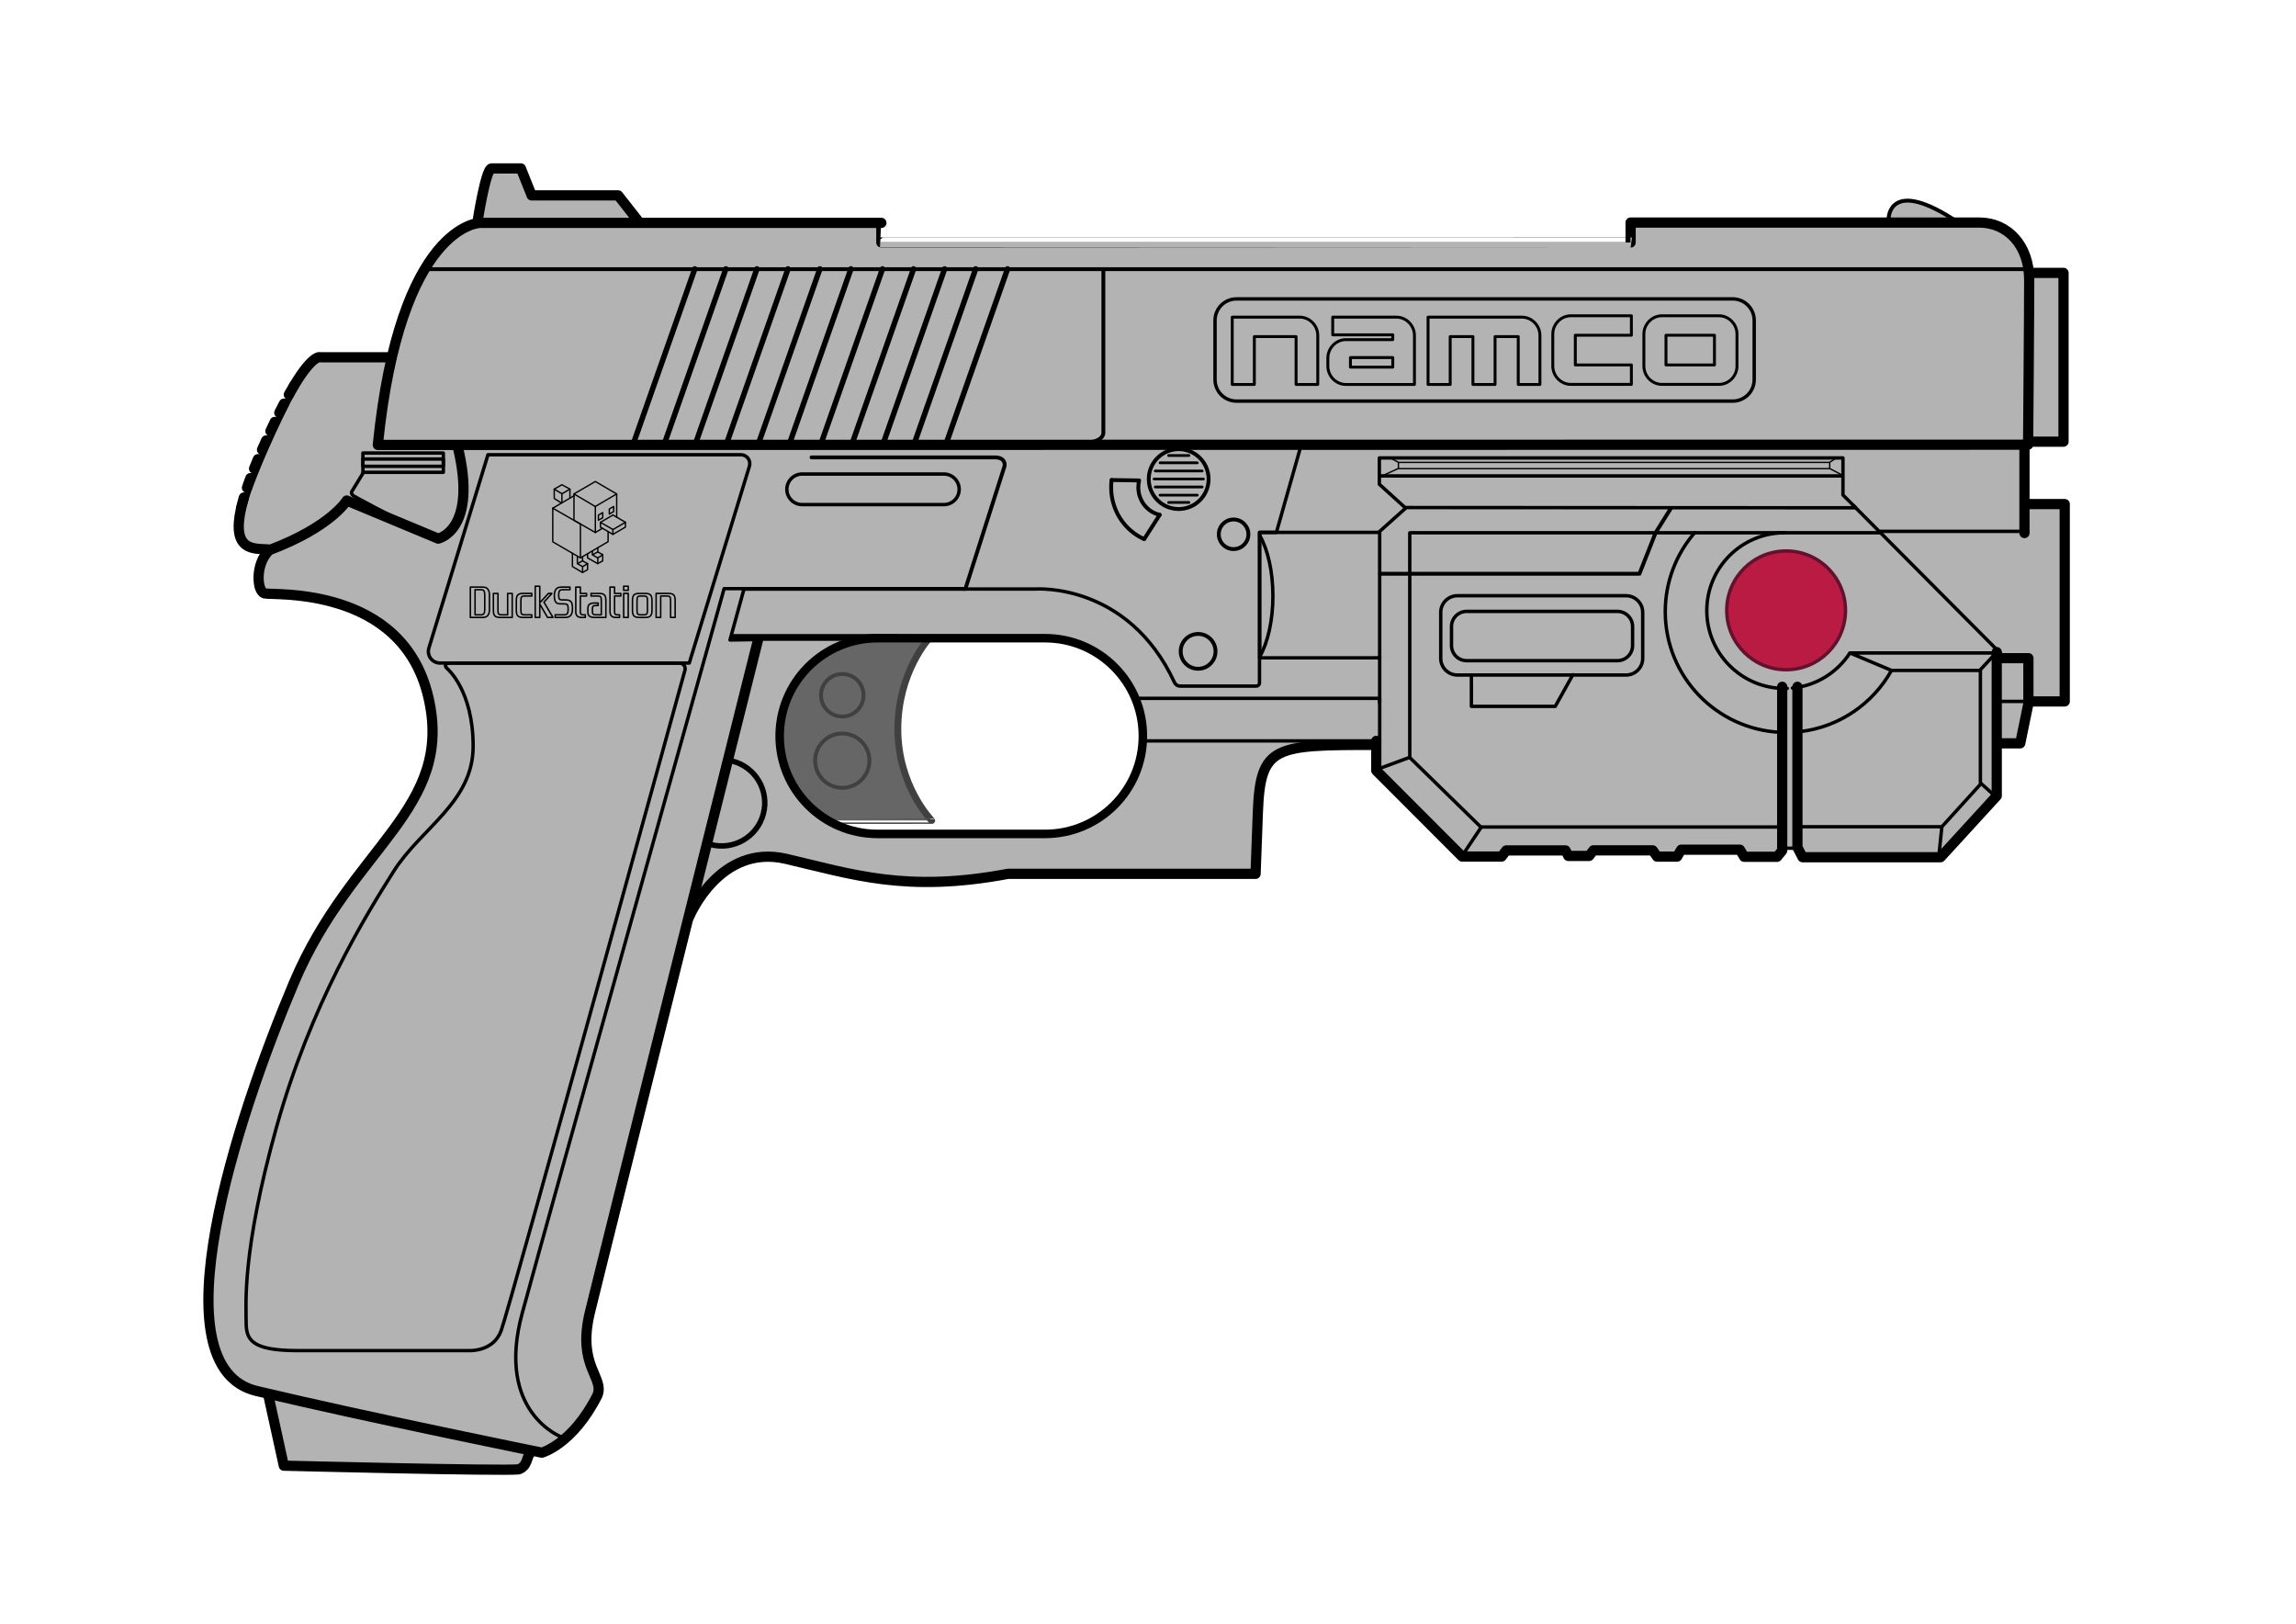 <?xml version="1.0" encoding="UTF-8" standalone="no"?>
<svg
   width="100%"
   height="100%"
   viewBox="0 0 14044 9934"
   version="1.1"
   xml:space="preserve"
   style="fill-rule:evenodd;clip-rule:evenodd;stroke-linecap:round;stroke-linejoin:round;stroke-miterlimit:1.5;"
   id="svg281"
   sodipodi:docname="NamcoGun - DuckStation.svg"
   inkscape:version="1.1 (c68e22c387, 2021-05-23)"
   xmlns:inkscape="http://www.inkscape.org/namespaces/inkscape"
   xmlns:sodipodi="http://sodipodi.sourceforge.net/DTD/sodipodi-0.dtd"
   xmlns="http://www.w3.org/2000/svg"
   xmlns:svg="http://www.w3.org/2000/svg"
   xmlns:serif="http://www.serif.com/"><defs
     id="defs285" /><sodipodi:namedview
     id="namedview283"
     pagecolor="#ffffff"
     bordercolor="#999999"
     borderopacity="1"
     inkscape:pageshadow="0"
     inkscape:pageopacity="0"
     inkscape:pagecheckerboard="0"
     showgrid="false"
     inkscape:zoom="0.063317898"
     inkscape:cx="7028.0286"
     inkscape:cy="4967"
     inkscape:window-width="1920"
     inkscape:window-height="1057"
     inkscape:window-x="1912"
     inkscape:window-y="-8"
     inkscape:window-maximized="1"
     inkscape:current-layer="svg281" /><g
     id="g439"><path
       id="Background"
       d="M2377,2184.1c-115.918,0 -384.008,-4.612 -418,0c-125.303,17 -619.626,1035.52 -467,1139.9c99.068,67.753 138.916,25.61 146,36c7.084,10.39 -167.476,270.784 -30,270c1285.19,-7.332 1014.64,1083.07 978,1154c-249.839,483.616 -654.595,697.598 -1066.55,1946c-288.331,873.757 -418.429,1688.57 117.329,1810.58c17.663,114.63 106.091,419.058 106.091,419.058l1448.14,26.523c-0,0 40.462,-79.966 58.967,-105.215c108.116,19.728 337.905,-136.275 420.469,-423.076c-56.491,-72.787 -76.221,-217.893 -78.937,-321.098c-2.716,-103.205 667.122,-2637.75 667.122,-2637.75c0,0 218.064,-237.27 304.973,-248.134c86.91,-10.864 135.797,-43.455 271.593,5.432c135.796,48.886 879.959,206.41 1333.52,89.625l1516.43,0c-0,0 -2.716,-460.306 27.159,-577.091c59.75,-173.819 95.057,-214.558 706.14,-214.558l-0,153.391l541.67,537.1l213.464,0l36.937,-38.971l356.329,-0l34.764,32.591l123.846,-0l34.764,-45.628l336.774,0l52.146,52.146l106.464,-0l49.973,-58.664l323.738,-0l56.491,58.664l178.164,-0l39.11,-54.319l97.773,0l27.706,48.486l845.331,-0l339.49,-383.624l0,-312.331l149.376,-3.395l64.503,-254.618l203.694,0l0,-1195.34l-246.262,-13.58l0,-350.354l38.023,-35.307l206.41,0l0,-1025.25l-225.877,-13.58c-0,-0 6.789,-278.382 -298.752,-298.751l-146.778,-0c-0,-0 -385.35,-278.924 -404.039,-2.073l-1577.9,0l0,127.598l-4592.07,-0l0,-110.696l-1481.87,-0l-134.02,-168.414l-510.332,-5.562l-73.699,-148.789l-186.334,-13.906l-76.48,326.78c-0,-0 -288.581,13.955 -543.962,826.198Zm4611.32,2319.16c-0,-330.707 -268.493,-599.2 -599.2,-599.2l-1018.47,0c-330.707,0 -599.2,268.493 -599.2,599.2c0,330.707 268.493,599.2 599.2,599.2l1018.47,-0c330.707,-0 599.2,-268.493 599.2,-599.2Z"
       style="fill:#b3b3b3;" /><g
       id="Gatilho"><g
         id="Camada7"><path
           d="M5674.9,3911.33c0,0 -187.103,264.439 -174.629,476.489c12.473,212.05 -29.937,324.312 192.092,623.677l-623.677,-0c0,-0 -162.155,-112.262 -189.597,-169.64c-27.442,-57.378 -114.757,-197.082 -109.767,-301.86c4.989,-104.777 27.442,-269.428 77.336,-341.774c49.894,-72.347 182.113,-239.492 379.195,-279.407c197.082,-39.916 449.047,-7.485 449.047,-7.485Z"
           style="fill:#666;"
           id="path3" /></g><path
         d="M5684,3903c0,-0 -192,206.245 -192,556c0,349.755 206.772,558.685 207,559c0.228,0.315 -626,0 -626,0"
         style="fill:#666;stroke:#404040;stroke-width:41.67px;"
         id="path6" /><circle
         cx="5152"
         cy="4252"
         r="130"
         style="fill:none;stroke:#404040;stroke-width:23.61px;"
         id="circle8" /><circle
         cx="5152"
         cy="4652"
         r="166"
         style="fill:none;stroke:#404040;stroke-width:23.61px;"
         id="circle10" /></g><g
       id="Pistola"><g
         id="Camada1"><path
           d="M2311,2721c136.932,-1352.35 625,-1358 625,-1358l2455,0c0,0 0.312,120.095 0,120c-0.312,-0.095 4583,0 4583,0l0,-122l2132,0c174.137,0 306,138.677 306,351c0,212.323 -6.672,1007.66 -6.672,1007.66c0,-0 -8715.57,1.339 -10094.3,1.339Z"
           style="fill:none;stroke:#000;stroke-width:62.5px;"
           id="path13" /><path
           d="M4583.96,2851.45c5.052,-16.527 1.969,-34.47 -8.31,-48.362c-10.28,-13.891 -26.537,-22.086 -43.819,-22.086c-316.772,0 -1547.08,0 -1547.08,0c0,0 -272.042,889.81 -361.421,1182.15c-6.587,21.546 -2.567,44.939 10.834,63.05c13.402,18.111 34.598,28.795 57.128,28.795l1524.71,0c0,0 286.252,-936.288 367.963,-1203.55Z"
           style="fill:none;stroke:#000;stroke-width:20.83px;"
           id="path15" /><path
           d="M10730,1959.27c0,-34.816 -13.83,-68.205 -38.449,-92.823c-24.618,-24.619 -58.007,-38.449 -92.823,-38.449c-529.595,0 -2505.86,0 -3035.46,0c-34.816,-0 -68.205,13.83 -92.823,38.449c-24.619,24.618 -38.449,58.007 -38.449,92.823l0,362.456c-0,34.816 13.83,68.205 38.449,92.823c24.618,24.619 58.007,38.449 92.823,38.449c529.595,0 2505.86,0 3035.46,0c34.816,0 68.205,-13.83 92.823,-38.449c24.619,-24.618 38.449,-58.007 38.449,-92.823c0,-106.511 0,-255.945 0,-362.456Z"
           style="fill:none;stroke:#000;stroke-width:20.83px;"
           id="path17" /><path
           d="M5867,2992.5c-0,-51.639 -41.861,-93.5 -93.5,-93.5c-199.937,0 -667.063,0 -867,0c-51.639,0 -93.5,41.861 -93.5,93.5l0,0c0,51.639 41.861,93.5 93.5,93.5c199.937,0 667.063,0 867,0c51.639,-0 93.5,-41.861 93.5,-93.5c0,0 0,0 0,-0Z"
           style="fill:none;stroke:#000;stroke-width:20.83px;"
           id="path19" /><path
           d="M3876,2708.14l374,-1063.73"
           style="fill:none;stroke:#000;stroke-width:33.33px;stroke-linecap:butt;"
           id="path21" /><path
           d="M5024,2708.14l374,-1063.73"
           style="fill:none;stroke:#000;stroke-width:33.33px;stroke-linecap:butt;"
           id="path23" /><path
           d="M4256,2708.14l374,-1063.73"
           style="fill:none;stroke:#000;stroke-width:33.33px;stroke-linecap:butt;"
           id="path25" /><path
           d="M5404,2708.14l374,-1063.73"
           style="fill:none;stroke:#000;stroke-width:33.33px;stroke-linecap:butt;"
           id="path27" /><path
           d="M4641,2708.14l374,-1063.73"
           style="fill:none;stroke:#000;stroke-width:33.33px;stroke-linecap:butt;"
           id="path29" /><path
           d="M5789,2708.14l374,-1063.73"
           style="fill:none;stroke:#000;stroke-width:33.33px;stroke-linecap:butt;"
           id="path31" /><path
           d="M4066,2708.14l374,-1063.73"
           style="fill:none;stroke:#000;stroke-width:33.33px;stroke-linecap:butt;"
           id="path33" /><path
           d="M5214,2708.14l374,-1063.73"
           style="fill:none;stroke:#000;stroke-width:33.33px;stroke-linecap:butt;"
           id="path35" /><path
           d="M4446,2708.14l374,-1063.73"
           style="fill:none;stroke:#000;stroke-width:33.33px;stroke-linecap:butt;"
           id="path37" /><path
           d="M5594,2708.14l374,-1063.73"
           style="fill:none;stroke:#000;stroke-width:33.33px;stroke-linecap:butt;"
           id="path39" /><path
           d="M4831,2708.14l374,-1063.73"
           style="fill:none;stroke:#000;stroke-width:33.33px;stroke-linecap:butt;"
           id="path41" /><g
           id="g48"><g
             id="g344" /><g
             id="g348" /><g
             id="g352" /><path
             d="M6990.65,4501.5c-0.001,-330.543 -267.958,-598.5 -598.5,-598.5c-317.689,0 -706.966,0 -1024.65,0c-330.542,0 -598.5,267.958 -598.5,598.5l0,0c0,330.543 267.958,598.5 598.5,598.5c317.688,0 706.965,0 1024.65,0c330.542,-0 598.499,-267.957 598.5,-598.5c-0,0 -0,0 -0,-0Z"
             style="fill:none;stroke:#000;stroke-width:52.12px;"
             id="path46" /></g><path
           d="M4548.03,3601.27l1357,0l240,-752c-0,0 9.384,-52 -60,-52l-1121,0"
           style="fill:none;stroke:#000;stroke-width:23.61px;"
           id="path50" /><circle
           cx="7209.65"
           cy="2930"
           r="183"
           style="fill:none;stroke:#000;stroke-width:23.61px;"
           id="circle52" /><circle
           cx="7545.5"
           cy="3267.5"
           r="90.5"
           style="fill:none;stroke:#000;stroke-width:23.61px;"
           id="circle54" /><circle
           cx="7328.5"
           cy="3983.5"
           r="106.5"
           style="fill:none;stroke:#000;stroke-width:23.61px;"
           id="circle56" /><path
           d="M2620.22,1646l9791.78,0"
           style="fill:none;stroke:#000;stroke-width:23.61px;"
           id="path58" /><path
           d="M6749,1646l0,1002c0,0 4.592,61 -137,61"
           style="fill:none;stroke:#000;stroke-width:23.61px;"
           id="path60" /><path
           d="M4481.31,4655c140.745,37.052 224.931,181.4 187.879,322.144c-37.051,140.745 -181.399,224.931 -322.144,187.879"
           style="fill:none;stroke:#000;stroke-width:33.33px;"
           id="path62" /><path
           d="M2735.59,4089.2c0,-0 158.497,131.158 158.497,474.451c0,343.293 -317.691,498.194 -486.852,766.13c-169.16,267.936 -505.604,808.636 -717.054,1567.44c-211.451,758.803 -184.633,1082.21 -184.633,1186.87c0,104.662 24.756,175.833 313.566,175.833l1050.61,-0c-0,-0 147.195,8.678 195.245,-120.876c52.613,-141.856 1125.71,-4044.26 1125.71,-4044.26c-0,0 6.077,-39.66 -41.242,-39.66l-1399.28,-0c0,-0 -46.44,3.282 -14.562,34.068Z"
           style="fill:none;stroke:#000;stroke-width:20.83px;"
           id="path64" /><rect
           x="2219.86"
           y="2770.66"
           width="491.942"
           height="117.904"
           style="fill:none;stroke:#000;stroke-width:20.83px;"
           id="rect66" /><rect
           x="2219.86"
           y="2807.41"
           width="491.951"
           height="44.408"
           style="fill:none;stroke:#000;stroke-width:20.83px;"
           id="rect68" /><path
           d="M2221.19,2892.55l-70.471,115.193c0,0 -5.421,13.552 13.552,25.749c18.973,12.197 218.19,116.548 218.19,116.548"
           style="fill:none;stroke:#000;stroke-width:20.83px;"
           id="path70" /><path
           d="M3435.8,8788.77c0,0 -406.96,-148.888 -241.529,-757.674c165.431,-608.786 1234.96,-4431.17 1234.96,-4431.17l122.19,-0l-86.247,314.086l167.138,-2.747"
           style="fill:none;stroke:#000;stroke-width:20.83px;"
           id="path72" /><path
           d="M5888.95,3602.37l446.714,-0c-0,-0 564.299,-41.754 848.423,571.666c6.184,13.428 19.617,22.031 34.4,22.031c162.938,0.017 396.445,0.017 465.485,0.017c11.014,-0 19.942,-8.929 19.942,-19.942l-0,-920.25l103.493,-0l149.099,-526.234"
           style="fill:none;stroke:#000;stroke-width:20.83px;"
           id="path74" /><rect
           x="7705.28"
           y="3256.02"
           width="733.733"
           height="767.131"
           style="fill:none;stroke:#000;stroke-width:20.83px;"
           id="rect76" /><path
           d="M6992.01,4531.09l1447.14,-0l0,-260.193l-1488.07,-0"
           style="fill:none;stroke:#000;stroke-width:20.83px;"
           id="path78" /><path
           d="M5482.06,3898.55l-998.67,0"
           style="fill:none;stroke:#000;stroke-width:41.67px;"
           id="path80" /><path
           d="M8418.32,4531.16l0,181.494l525.344,525.809l241.364,-0l28.066,-37.421l362.982,-0l16.839,33.679l127.231,-0l26.195,-34.266l362.745,0l26.823,38.29l122.621,-0l24.907,-42.151l359.105,-0l26.344,43.367l201.175,-0l31.134,-38.319l-0,-1001.72"
           style="fill:none;stroke:#000;stroke-width:62.5px;stroke-linecap:butt;"
           id="path82" /><path
           d="M10994.4,4200.17l-0,982.295l31.396,59.965l844.292,0l343.413,-375.165l-0,-879.213"
           style="fill:none;stroke:#000;stroke-width:62.5px;stroke-linecap:butt;"
           id="path84" /><path
           d="M12237.3,3996.64l-899.348,-903.997"
           style="fill:none;stroke:#000;stroke-width:20.83px;stroke-linecap:butt;"
           id="path86" /><path
           d="M12234.3,3993.38l-918.336,-0l253.781,106.76l539.641,-0l99.473,-106.76"
           style="fill:none;stroke:#000;stroke-width:20.83px;stroke-linecap:butt;"
           id="path88" /><path
           d="M12113.5,4100.13l-0,696.525l-235.502,259.45l-862.174,0"
           style="fill:none;stroke:#000;stroke-width:20.83px;stroke-linecap:butt;"
           id="path90" /><path
           d="M10886.2,5057.68l-1828.65,-0l-434.455,-424.886l-0,-1374.62l2882.14,-0"
           style="fill:none;stroke:#000;stroke-width:20.83px;stroke-linecap:butt;"
           id="path92" /><path
           d="M9060.28,5058.7l-102.183,153.275"
           style="fill:none;stroke:#000;stroke-width:20.83px;stroke-linecap:butt;"
           id="path94" /><path
           d="M8622.2,4631.87l-199.257,73.573"
           style="fill:none;stroke:#000;stroke-width:20.83px;stroke-linecap:butt;"
           id="path96" /><path
           d="M11877.6,5057.96l-17.563,172.434"
           style="fill:none;stroke:#000;stroke-width:20.83px;stroke-linecap:butt;"
           id="path98" /><path
           d="M12117,4790.68l80.469,72.806"
           style="fill:none;stroke:#000;stroke-width:20.83px;stroke-linecap:butt;"
           id="path100" /><path
           d="M10910.5,5187.53l85.578,0"
           style="fill:none;stroke:#000;stroke-width:20.83px;stroke-linecap:butt;"
           id="path102" /><path
           d="M11502.6,3249.48l902.089,-0"
           style="fill:none;stroke:#000;stroke-width:20.83px;stroke-linecap:butt;"
           id="path104" /><path
           d="M12383.1,2733.37l0,526.536"
           style="fill:none;stroke:#000;stroke-width:62.5px;stroke-linecap:butt;"
           id="path106" /><path
           d="M12395.5,3082.84l233.88,0l-0,1206.82l-221.406,-0"
           style="fill:none;stroke:#000;stroke-width:62.5px;stroke-linecap:butt;"
           id="path108" /><path
           d="M12226.3,4025.18l180.866,0l0,277.537l-49.894,243.234l-121.617,0"
           style="fill:none;stroke:#000;stroke-width:62.5px;stroke-linecap:butt;"
           id="path110" /><path
           d="M12231.4,4289.66l164.447,-0"
           style="fill:none;stroke:#000;stroke-width:20.83px;stroke-linecap:butt;"
           id="path112" /><path
           d="M10048,3745.07c0,-26.995 -10.723,-52.884 -29.812,-71.972c-19.088,-19.088 -44.977,-29.812 -71.972,-29.812l-1031.81,-0c-26.995,-0 -52.884,10.724 -71.972,29.812c-19.089,19.088 -29.812,44.977 -29.812,71.972l-0,281.404c-0,26.995 10.723,52.884 29.812,71.972c19.088,19.088 44.977,29.812 71.972,29.812c232.326,-0 799.488,-0 1031.81,-0c26.995,-0 52.884,-10.724 71.972,-29.812c19.089,-19.088 29.812,-44.977 29.812,-71.972c0,-82.679 0,-198.725 0,-281.404Z"
           style="fill:none;stroke:#000;stroke-width:20.83px;stroke-linecap:butt;"
           id="path114" /><path
           d="M9986.09,3831.88c0,-51.254 -41.549,-92.803 -92.803,-92.803l-922.045,-0c-51.254,-0 -92.804,41.549 -92.804,92.803l0,115.755c0,51.254 41.55,92.803 92.804,92.803l922.045,0c51.254,0 92.803,-41.549 92.803,-92.803l0,-115.755Z"
           style="fill:none;stroke:#000;stroke-width:20.83px;stroke-linecap:butt;"
           id="path116" /><path
           d="M9000.18,4128.26l0,191.594l512.913,-0l107.772,-193.59"
           style="fill:none;stroke:#000;stroke-width:20.83px;stroke-linecap:butt;"
           id="path118" /><g
           id="g134"><path
             d="M7066.23,2880.26l287.02,-0"
             style="fill:none;stroke:#000;stroke-width:16.67px;"
             id="path120" /><path
             d="M7066.23,2978.36l287.02,0"
             style="fill:none;stroke:#000;stroke-width:16.67px;"
             id="path122" /><path
             d="M7095.65,2830.31l227.981,-0"
             style="fill:none;stroke:#000;stroke-width:16.67px;"
             id="path124" /><path
             d="M7095.65,3028.32l227.981,0"
             style="fill:none;stroke:#000;stroke-width:16.67px;"
             id="path126" /><path
             d="M7147.91,2785.8l124.436,-0"
             style="fill:none;stroke:#000;stroke-width:16.67px;"
             id="path128" /><path
             d="M7059.16,2929.31l302.026,-0"
             style="fill:none;stroke:#000;stroke-width:16.67px;"
             id="path130" /><path
             d="M7147.91,3072.82l124.436,-0"
             style="fill:none;stroke:#000;stroke-width:16.67px;"
             id="path132" /></g></g><g
         id="Camada2"><path
           d="M2920,1361c0,0 50.93,-331.074 87,-331c64.505,0.132 179,0 179,0l66,165l529,0l117,149"
           style="fill:none;stroke:#000;stroke-width:62.5px;"
           id="path137" /></g><path
         d="M11552,1337.65c0,-0 -0.076,-263.706 427,23.353"
         style="fill:none;stroke:#000;stroke-width:23.75px;"
         id="path140" /><g
         id="Camada3"><g
           id="g148"><path
             d="M6998.36,3297.01c-118.667,-52.609 -201.889,-174.622 -201.889,-316.592c0,-15.129 0.945,-30.032 2.778,-44.648"
             style="fill:none;stroke:#000;stroke-width:23.75px;"
             id="path142" /><path
             d="M7093.08,3148.49c-74.499,-17.05 -130.294,-85.868 -130.294,-168.066c0,-14.515 1.74,-28.613 5.016,-42.082m-0,0l-167.881,-2.653"
             style="fill:none;stroke:#000;stroke-width:23.75px;"
             id="path144" /><path
             d="M7093.4,3148.75l-94.036,147.465"
             style="fill:none;stroke:#000;stroke-width:23.75px;"
             id="path146" /></g></g><g
         id="Camada4"><path
           d="M2799,2729c126.231,515.191 -119,565 -119,565l-559,-233c0,0 -95.659,161.403 -473,303c-90.538,86.341 -75.394,251.58 -31,265c44.394,13.42 841.91,-53.165 1003,634c161.09,687.165 -468.928,911.797 -822,1747c-353.072,835.203 -847.557,2349.5 -228,2497c679.025,161.658 1744,377 1744,377c0,0 187.855,-49.398 340,-350c45.252,-111.483 -125.678,-176.749 -46,-507c79.365,-328.955 1028.37,-4112.63 1028.37,-4112.63"
           style="fill:none;stroke:#000;stroke-width:62.5px;"
           id="path151" /><path
           d="M8594.26,3104l-157.139,-142.521l-0,-160.794l2835.81,0l0,226.573l78.264,78.264l-2756.93,-1.522Zm-157.139,-193.463l2835.81,-0"
           style="fill:none;stroke:#000;stroke-width:20.83px;"
           id="path153" /><path
           d="M8435.34,3253.29l160.91,-144.07"
           style="fill:none;stroke:#000;stroke-width:20.83px;"
           id="path155" /><path
           d="M8439.06,4014.95l0,284.398"
           style="fill:none;stroke:#000;stroke-width:20.83px;"
           id="path157" /><path
           d="M8508.13,2802.85l46.334,24.949l2636.79,0l37.562,-24.939l44.635,0l0,105.684l-80.366,-42.575l-2641.67,-0l-93.378,42.363l-20.665,0l-0,-105.624l70.76,0.142Z"
           style="fill:none;stroke:#000;stroke-width:8.33px;"
           id="path159" /><path
           d="M8553.74,2829.55l0,33.742"
           style="fill:none;stroke:#000;stroke-width:8.33px;"
           id="path161" /><path
           d="M11191.8,2828.65l-0,35.695"
           style="fill:none;stroke:#000;stroke-width:8.33px;"
           id="path163" /></g><g
         id="Camada10"><path
           d="M7705.28,3274.32c49.082,85.668 80.722,220.044 80.722,371.007c-0,150.963 -31.64,285.339 -80.722,371.007"
           style="fill:none;stroke:#000;stroke-width:20.83px;"
           id="path166" /></g><g
         id="Camada9" /><g
         id="Camada5"><path
           d="M1641,8531l95,432.596c0,0 1338.72,33.81 1437,22.46c55.242,-20.486 47.336,-75.49 70,-99.605"
           style="fill:none;stroke:#000;stroke-width:62.5px;"
           id="path170" /><path
           d="M4216,5606c0,0 184.64,-448.481 592.431,-353.463c407.791,95.018 734.53,208.261 1357.12,91.602l1514.43,-0c0,-0 6.549,-176.096 13.94,-374.835c15.241,-409.821 98.842,-413.736 721.87,-413.736"
           style="fill:none;stroke:#000;stroke-width:62.5px;"
           id="path172" /><path
           d="M12412,1669l210,0l0,1032l-210,0"
           style="fill:none;stroke:#000;stroke-width:62.5px;"
           id="path174" /></g><g
         id="Camada6"><path
           d="M2395,2185l-435,0c0,0 -42.966,-23.872 -162.116,174.441"
           style="fill:none;stroke:#000;stroke-width:62.5px;"
           id="path177" /><path
           d="M1797.88,2359.44c-51.5,85.719 -117.234,212.948 -199.884,401.559c-66.001,150.618 -104.471,262.982 -123.254,346.889"
           style="fill:none;stroke:#000;stroke-width:62.5px;stroke-linecap:butt;stroke-dasharray:62.5,62.5;"
           id="path179" /><path
           d="M1474.75,3107.89c-59.155,264.256 76.949,246.269 163.254,252.111"
           style="fill:none;stroke:#000;stroke-width:62.5px;"
           id="path181" /><path
           d="M1797.88,2386c-84.884,146 -271.884,560 -304.884,702.845"
           style="fill:none;stroke:#000;stroke-width:35.25px;"
           id="path183" /></g><g
         id="Logos"><g
           id="NAMCO"><path
             id="rect4393"
             d="M10165.4,1931.18c-60.093,0 -110.236,50.95 -110.236,112.01l0,195.668c0,61.059 50.143,112.009 110.236,112.009l349.004,0c60.093,0 110.236,-50.95 110.236,-112.009l0,-195.668c0,-61.06 -50.143,-112.01 -110.236,-112.01l-349.004,0Zm24.974,118.981l296.469,0l0,181.725l-296.469,0l-0,-181.725Z"
             style="fill:none;fill-rule:nonzero;stroke:#000;stroke-width:17.79px;stroke-linecap:butt;stroke-miterlimit:2;" /><path
             id="rect4348"
             d="M7537.28,1939.54l0,411.786l135.21,0l0,-292.805l255.262,0l0,292.805l132.622,0l0,-299.776c0,-61.06 -50.143,-112.01 -110.236,-112.01l-412.858,0Z"
             style="fill:none;fill-rule:nonzero;stroke:#000;stroke-width:17.79px;stroke-linecap:butt;stroke-miterlimit:2;" /><path
             id="path4359"
             d="M8151.86,1939.54l0,108.291l367.301,0l-0,29.281l-286.797,-0c-60.092,-0 -110.235,51.415 -110.235,112.474l-0,49.731c-0,61.059 50.143,112.009 110.235,112.009l419.446,0l-0,-299.776c-0,-61.06 -50.143,-112.01 -110.236,-112.01l-389.714,0Zm108.406,247.258l258.895,-0l-0,58.561l-258.895,-0l0,-58.561Z"
             style="fill:none;fill-rule:nonzero;stroke:#000;stroke-width:17.79px;stroke-linecap:butt;stroke-miterlimit:2;" /><path
             id="path4384"
             d="M8735.06,1939.54l-0,411.786l135.393,0l0,-292.805l139.053,0l-0,292.805l135.393,0l0,-292.805l141.798,0l-0,292.805l132.649,0l-0,-299.776c-0,-61.06 -50.144,-112.01 -110.236,-112.01l-574.05,0Z"
             style="fill:none;fill-rule:nonzero;stroke:#000;stroke-width:17.79px;stroke-linecap:butt;stroke-miterlimit:2;" /><path
             id="rect4389"
             d="M9608.25,1931.18c-60.093,0 -110.236,50.95 -110.236,112.01l0,195.668c0,61.059 50.143,112.009 110.236,112.009l370.503,0l-0,-118.981l-342.942,0l0,-181.725l342.942,0l-0,-118.981l-370.503,0Z"
             style="fill:none;fill-rule:nonzero;stroke:#000;stroke-width:17.79px;stroke-linecap:butt;stroke-miterlimit:2;" /></g><g
           id="g264"><g
             id="DuckStation-Logo"
             serif:id="DuckStation Logo"><path
               d="M2993.81,3728.12c0,14.99 -3.152,26.719 -9.457,35.184c-6.305,8.465 -16.859,12.698 -31.662,12.698l-75.659,-0l0,-185.445l75.659,0c14.803,0 25.357,4.277 31.662,12.831c6.305,8.553 9.457,20.678 9.457,36.374l0,88.358Zm-28.783,-88.358c-0,-12.874 -1.645,-21.648 -4.934,-26.322c-3.29,-4.673 -8.681,-7.01 -16.174,-7.01l-38.103,-0l-0,153.699l38.103,0c7.493,0 12.884,-2.645 16.174,-7.936c3.289,-5.291 4.934,-13.315 4.934,-24.073l-0,-88.358Z"
               style="fill:none;fill-rule:nonzero;stroke:#000;stroke-width:9.06px;stroke-linecap:butt;stroke-miterlimit:2;"
               id="path192" /><path
               d="M3105.11,3760.13l0,-130.948l27.961,-0l0,146.821l-73.74,-0c-8.224,-0 -14.985,-0.794 -20.285,-2.381c-5.3,-1.587 -9.549,-4.188 -12.747,-7.804c-3.198,-3.615 -5.391,-8.245 -6.579,-13.888c-1.188,-5.644 -1.782,-12.61 -1.782,-20.899l0,-101.849l27.961,-0l-0,102.907c-0,5.82 0.32,10.582 0.959,14.285c0.64,3.704 1.782,6.57 3.427,8.598c1.645,2.028 3.975,3.395 6.99,4.1c3.016,0.706 6.99,1.058 11.925,1.058l35.91,0Z"
               style="fill:none;fill-rule:nonzero;stroke:#000;stroke-width:9.06px;stroke-linecap:butt;stroke-miterlimit:2;"
               id="path194" /><path
               d="M3186.25,3732.09c0,5.82 0.32,10.582 0.96,14.285c0.639,3.704 1.782,6.57 3.426,8.598c1.645,2.028 3.975,3.395 6.991,4.1c3.015,0.706 6.99,1.058 11.924,1.058l43.312,0l-0,15.873l-53.18,-0c-8.224,-0 -14.986,-0.794 -20.286,-2.381c-5.299,-1.587 -9.548,-4.188 -12.747,-7.804c-3.198,-3.615 -5.391,-8.245 -6.579,-13.888c-1.187,-5.644 -1.781,-12.61 -1.781,-20.899l-0,-56.877c-0,-8.113 0.594,-15.035 1.781,-20.767c1.188,-5.731 3.381,-10.405 6.579,-14.02c3.199,-3.616 7.448,-6.217 12.747,-7.804c5.3,-1.588 12.062,-2.381 20.286,-2.381l53.18,-0l-0,15.872l-43.312,0c-4.934,0 -8.909,0.353 -11.924,1.058c-3.016,0.706 -5.346,2.073 -6.991,4.101c-1.644,2.028 -2.787,4.894 -3.426,8.597c-0.64,3.704 -0.96,8.466 -0.96,14.286l0,58.993Z"
               style="fill:none;fill-rule:nonzero;stroke:#000;stroke-width:9.06px;stroke-linecap:butt;stroke-miterlimit:2;"
               id="path196" /><path
               d="M3382.25,3776l-33.169,-0l-47.424,-81.744l0,81.744l-27.96,-0l-0,-190.735l27.96,-0l0,101.319l52.633,-57.405l21.381,-0l-48.52,53.437l55.099,93.384Z"
               style="fill:none;fill-rule:nonzero;stroke:#000;stroke-width:9.06px;stroke-linecap:butt;stroke-miterlimit:2;"
               id="path198" /><path
               d="M3501.77,3720.18c0,19.224 -3.381,33.333 -10.142,42.327c-6.762,8.995 -18.275,13.492 -34.54,13.492l-61.404,-0l-0,-15.873l55.921,0c3.838,0 7.265,-0.44 10.28,-1.322c3.015,-0.882 5.482,-2.646 7.401,-5.291c1.919,-2.646 3.381,-6.305 4.386,-10.979c1.005,-4.673 1.508,-10.802 1.508,-18.385c0,-6.526 -0.365,-11.861 -1.096,-16.005c-0.731,-4.145 -2.056,-7.319 -3.975,-9.524c-1.919,-2.204 -4.569,-3.703 -7.95,-4.497c-3.381,-0.794 -7.813,-1.19 -13.295,-1.19l-20.834,-0c-6.944,-0 -12.792,-0.882 -17.544,-2.646c-4.751,-1.764 -8.589,-4.629 -11.513,-8.598c-2.924,-3.968 -5.026,-9.17 -6.305,-15.608c-1.279,-6.437 -1.919,-14.417 -1.919,-23.941c0,-16.225 3.153,-28.879 9.458,-37.962c6.305,-9.082 17.224,-13.624 32.758,-13.624l53.454,0l0,15.873l-46.601,-0c-3.838,-0 -7.127,0.485 -9.869,1.455c-2.741,0.97 -5.071,2.645 -6.99,5.026c-1.919,2.381 -3.335,5.644 -4.249,9.788c-0.914,4.145 -1.371,9.392 -1.371,15.741c0,6.172 0.275,11.243 0.823,15.211c0.548,3.968 1.599,7.054 3.152,9.259c1.554,2.204 3.792,3.748 6.716,4.629c2.924,0.882 6.854,1.323 11.788,1.323l19.463,0c7.31,0 13.66,0.706 19.051,2.116c5.392,1.411 9.823,3.969 13.296,7.672c3.472,3.704 6.03,8.906 7.675,15.608c1.645,6.702 2.467,15.344 2.467,25.925Z"
               style="fill:none;fill-rule:nonzero;stroke:#000;stroke-width:9.06px;stroke-linecap:butt;stroke-miterlimit:2;"
               id="path200" /><path
               d="M3587.85,3645.05l-38.104,0l0,93.648c0,8.466 1.234,14.153 3.701,17.063c2.467,2.91 7.264,4.365 14.392,4.365l12.335,0l0,15.873l-23.575,-0c-6.579,-0 -12.107,-0.882 -16.584,-2.645c-4.478,-1.764 -8.041,-4.233 -10.691,-7.408c-2.65,-3.174 -4.569,-6.922 -5.757,-11.243c-1.188,-4.321 -1.782,-9.038 -1.782,-14.153l0,-149.996l27.961,0l0,38.624l38.104,-0l-0,15.872Z"
               style="fill:none;fill-rule:nonzero;stroke:#000;stroke-width:9.06px;stroke-linecap:butt;stroke-miterlimit:2;"
               id="path202" /><path
               d="M3658.84,3687.91l0,15.344l-11.787,-0c-4.934,-0 -8.909,0.352 -11.925,1.058c-3.015,0.705 -5.345,1.808 -6.99,3.307c-1.645,1.499 -2.787,3.483 -3.426,5.952c-0.64,2.469 -0.96,5.555 -0.96,9.259l0,16.931c0,4.056 0.32,7.363 0.96,9.92c0.639,2.557 1.781,4.629 3.426,6.217c1.645,1.587 3.975,2.689 6.99,3.307c3.016,0.617 6.991,0.925 11.925,0.925l30.976,0l0,-87.034c0,-5.82 -0.32,-10.582 -0.959,-14.286c-0.64,-3.703 -1.782,-6.569 -3.427,-8.597c-1.645,-2.028 -3.975,-3.395 -6.99,-4.101c-3.015,-0.705 -6.99,-1.058 -11.925,-1.058l-39.474,0l0,-15.872l49.343,-0c8.224,-0 14.986,0.793 20.285,2.381c5.3,1.587 9.549,4.188 12.747,7.804c3.198,3.615 5.391,8.289 6.579,14.02c1.188,5.732 1.782,12.654 1.782,20.767l-0,101.849l-68.806,-0c-8.223,-0 -14.985,-0.75 -20.285,-2.249c-5.3,-1.499 -9.549,-3.703 -12.747,-6.613c-3.198,-2.91 -5.391,-6.526 -6.579,-10.846c-1.188,-4.321 -1.782,-9.304 -1.782,-14.947l0,-18.783c0,-5.643 0.594,-10.625 1.782,-14.946c1.188,-4.321 3.381,-7.937 6.579,-10.847c3.198,-2.91 7.447,-5.114 12.747,-6.613c5.3,-1.499 12.062,-2.249 20.285,-2.249l21.656,0Z"
               style="fill:none;fill-rule:nonzero;stroke:#000;stroke-width:9.06px;stroke-linecap:butt;stroke-miterlimit:2;"
               id="path204" /><path
               d="M3797.28,3645.05l-38.104,0l0,93.648c0,8.466 1.234,14.153 3.701,17.063c2.467,2.91 7.264,4.365 14.392,4.365l12.335,0l0,15.873l-23.574,-0c-6.579,-0 -12.108,-0.882 -16.585,-2.645c-4.477,-1.764 -8.041,-4.233 -10.691,-7.408c-2.65,-3.174 -4.569,-6.922 -5.757,-11.243c-1.187,-4.321 -1.781,-9.038 -1.781,-14.153l-0,-149.996l27.96,0l0,38.624l38.104,-0l-0,15.872Z"
               style="fill:none;fill-rule:nonzero;stroke:#000;stroke-width:9.06px;stroke-linecap:butt;stroke-miterlimit:2;"
               id="path206" /><path
               d="M3842.78,3776l-27.961,-0l-0,-146.821l27.961,-0l-0,146.821Zm-0,-165.604l-27.961,0l-0,-25.396l27.961,-0l-0,25.396Z"
               style="fill:none;fill-rule:nonzero;stroke:#000;stroke-width:9.06px;stroke-linecap:butt;stroke-miterlimit:2;"
               id="path208" /><path
               d="M3946.68,3629.18c8.224,-0 14.986,0.793 20.286,2.381c5.3,1.587 9.549,4.188 12.747,7.804c3.198,3.615 5.391,8.289 6.579,14.02c1.188,5.732 1.781,12.654 1.781,20.767l0,56.877c0,8.289 -0.593,15.255 -1.781,20.899c-1.188,5.643 -3.381,10.273 -6.579,13.888c-3.198,3.616 -7.447,6.217 -12.747,7.804c-5.3,1.587 -12.062,2.381 -20.286,2.381l-36.732,-0c-8.224,-0 -14.986,-0.794 -20.286,-2.381c-5.299,-1.587 -9.548,-4.188 -12.747,-7.804c-3.198,-3.615 -5.391,-8.245 -6.579,-13.888c-1.187,-5.644 -1.781,-12.61 -1.781,-20.899l-0,-56.877c-0,-8.113 0.594,-15.035 1.781,-20.767c1.188,-5.731 3.381,-10.405 6.579,-14.02c3.199,-3.616 7.448,-6.217 12.747,-7.804c5.3,-1.588 12.062,-2.381 20.286,-2.381l36.732,-0Zm-50.165,102.907c0,5.82 0.32,10.582 0.96,14.285c0.64,3.704 1.782,6.57 3.426,8.598c1.645,2.028 3.975,3.395 6.991,4.1c3.015,0.706 6.99,1.058 11.924,1.058l16.996,0c4.934,0 8.909,-0.352 11.924,-1.058c3.016,-0.705 5.346,-2.072 6.991,-4.1c1.644,-2.028 2.787,-4.894 3.426,-8.598c0.64,-3.703 0.96,-8.465 0.96,-14.285l-0,-58.993c-0,-5.82 -0.32,-10.582 -0.96,-14.286c-0.639,-3.703 -1.782,-6.569 -3.426,-8.597c-1.645,-2.028 -3.975,-3.395 -6.991,-4.101c-3.015,-0.705 -6.99,-1.058 -11.924,-1.058l-16.996,0c-4.934,0 -8.909,0.353 -11.924,1.058c-3.016,0.706 -5.346,2.073 -6.991,4.101c-1.644,2.028 -2.786,4.894 -3.426,8.597c-0.64,3.704 -0.96,8.466 -0.96,14.286l0,58.993Z"
               style="fill:none;fill-rule:nonzero;stroke:#000;stroke-width:9.06px;stroke-linecap:butt;stroke-miterlimit:2;"
               id="path210" /><path
               d="M4041.25,3645.05l-0,130.949l-27.961,-0l0,-146.821l75.111,-0c8.223,-0 14.985,0.793 20.285,2.381c5.3,1.587 9.549,4.188 12.747,7.804c3.198,3.615 5.391,8.289 6.579,14.02c1.188,5.732 1.782,12.654 1.782,20.767l-0,101.849l-27.961,-0l-0,-102.907c-0,-5.82 -0.32,-10.582 -0.96,-14.286c-0.639,-3.703 -1.782,-6.569 -3.426,-8.597c-1.645,-2.028 -3.975,-3.395 -6.991,-4.101c-3.015,-0.705 -6.99,-1.058 -11.924,-1.058l-37.281,0Z"
               style="fill:none;fill-rule:nonzero;stroke:#000;stroke-width:9.06px;stroke-linecap:butt;stroke-miterlimit:2;"
               id="path212" /></g><g
             id="g262"><path
               d="M3593.98,3447.16l-30.47,18.478"
               style="fill:none;stroke:#000;stroke-width:8.33px;"
               id="path215" /><path
               d="M3563.51,3404.94l-0,25.575l30.47,16.643l0,36.588l-30.47,17.744"
               style="fill:none;stroke:#000;stroke-width:8.33px;"
               id="path217" /><path
               d="M3656.64,3350l-0,25.575l30.164,16.704"
               style="fill:none;stroke:#000;stroke-width:8.33px;"
               id="path219" /><path
               d="M3593.98,3387.69l0,24.29l62.042,35.182l30.776,-17.255l-0,-36.344l-31.143,18.417l-31.939,-19.151l0,-23.128"
               style="fill:none;stroke:#000;stroke-width:8.33px;"
               id="path221" /><path
               d="M3501.35,3384.02l-0,80.764l62.164,36.711l-0,-35.977l-31.939,-18.722l0,-44.421"
               style="fill:none;stroke:#000;stroke-width:8.33px;"
               id="path223" /><path
               d="M3437.04,3019.84l49.071,-28.451"
               style="fill:none;stroke:#000;stroke-width:8.33px;"
               id="path225" /><path
               d="M3390.05,2991.39l46.99,-26.983l49.071,26.983l-0,54.026"
               style="fill:none;stroke:#000;stroke-width:8.33px;"
               id="path227" /><path
               d="M3437.04,3073.87l0,-54.516l-46.99,-27.961l0,57.085l43.686,27.717"
               style="fill:none;stroke:#000;stroke-width:8.33px;"
               id="path229" /><path
               d="M3641.53,3256.81l42.952,-25.759"
               style="fill:none;stroke:#000;stroke-width:8.33px;"
               id="path231" /><path
               d="M3672.55,3194.04l-0,29.531l76.481,44.503l0,-29.614"
               style="fill:none;stroke:#000;stroke-width:8.33px;"
               id="path233" /><path
               d="M3749.58,3149.62l-77.032,44.849l76.848,43.992l76.115,-44.175l-75.931,-44.666Z"
               style="fill:none;stroke:#000;stroke-width:8.33px;"
               id="path235" /><path
               d="M3550.3,3411.98l169.238,-99.303l-0,-61.491"
               style="fill:none;stroke:#000;stroke-width:8.33px;"
               id="path237" /><path
               d="M3381.06,3107.89l129.835,-76.175"
               style="fill:none;stroke:#000;stroke-width:8.33px;"
               id="path239" /><path
               d="M3550.3,3204.95l-0,207.029l-169.238,-98.278l-0,-205.812l169.238,97.061Z"
               style="fill:none;stroke:#000;stroke-width:8.33px;"
               id="path241" /><path
               d="M3641.53,3097.3l130.63,-76.604"
               style="fill:none;stroke:#000;stroke-width:8.33px;"
               id="path243" /><g
               id="Camada21"
               serif:id="Camada2"><path
                 d="M3510.89,3181.74l-0,-161.284l130.63,-75.625l130.63,76.053l0,141.888"
                 style="fill:none;stroke:#000;stroke-width:8.33px;"
                 id="path245" /><path
                 d="M3510.89,3181.74l130.63,75.074l-0,-158.776l-130.63,-77.338"
                 style="fill:none;stroke:#000;stroke-width:8.33px;"
                 id="path247" /></g><path
               d="M3749.03,3268.07l76.482,-44.503l-0,-29.531"
               style="fill:none;stroke:#000;stroke-width:8.33px;"
               id="path250" /><path
               d="M3656.64,3411.8l-0,35.365"
               style="fill:none;stroke:#000;stroke-width:8.33px;"
               id="path252" /><path
               d="M3532.43,3447.16l31.082,-17.683"
               style="fill:none;stroke:#000;stroke-width:8.33px;"
               id="path254" /><path
               d="M3624.39,3392.58l32.245,-17.316"
               style="fill:none;stroke:#000;stroke-width:8.33px;"
               id="path256" /><path
               d="M3660.25,3150.17l-0,31.143l26.554,-14.99l-0,-31.388l-26.554,15.235Z"
               style="fill:none;stroke:#000;stroke-width:8.33px;"
               id="path258" /><path
               d="M3726.94,3112.78l0,31.143l26.555,-14.99l-0,-31.388l-26.555,15.235Z"
               style="fill:none;stroke:#000;stroke-width:8.33px;"
               id="path260" /></g></g></g><path
         d="M10366.8,3256.76c-0.362,0.417 -0.723,0.833 -1.084,1.25c-112.023,129.467 -179.792,298.279 -179.792,482.92c-0,396.964 313.923,721.187 706.846,737.742"
         style="fill:none;stroke:#000;stroke-width:20.83px;stroke-linecap:butt;"
         id="path267" /><path
         d="M11008.5,4474.59c241.356,-27.378 447.426,-171.112 560.759,-373.75"
         style="fill:none;stroke:#000;stroke-width:20.83px;stroke-linecap:butt;"
         id="path269" /><path
         d="M10916,3258.27c-262.908,-0 -476.037,213.129 -476.037,476.036c0,262.732 213.305,476.037 476.037,476.037c5.389,0 10.758,-0.089 16.104,-0.267"
         style="fill:none;stroke:#000;stroke-width:20.83px;stroke-linecap:butt;"
         id="path271" /><path
         d="M10963.8,4207.97c147.162,-14.675 274.589,-96.371 351.318,-214.124"
         style="fill:none;stroke:#000;stroke-width:20.83px;stroke-linecap:butt;"
         id="path273" /><g
         id="Camada8"><path
           d="M8441.95,3508.86l1586.23,0l98.419,-250.237l94.232,-150.771"
           style="fill:none;stroke:#000;stroke-width:23.75px;"
           id="path275" /></g></g><circle
       cx="10925.2"
       cy="3732.75"
       r="363.156"
       style="fill:#ba1b42;stroke:#63112e;stroke-width:20.83px;stroke-linecap:butt;"
       id="circle279" /></g></svg>
